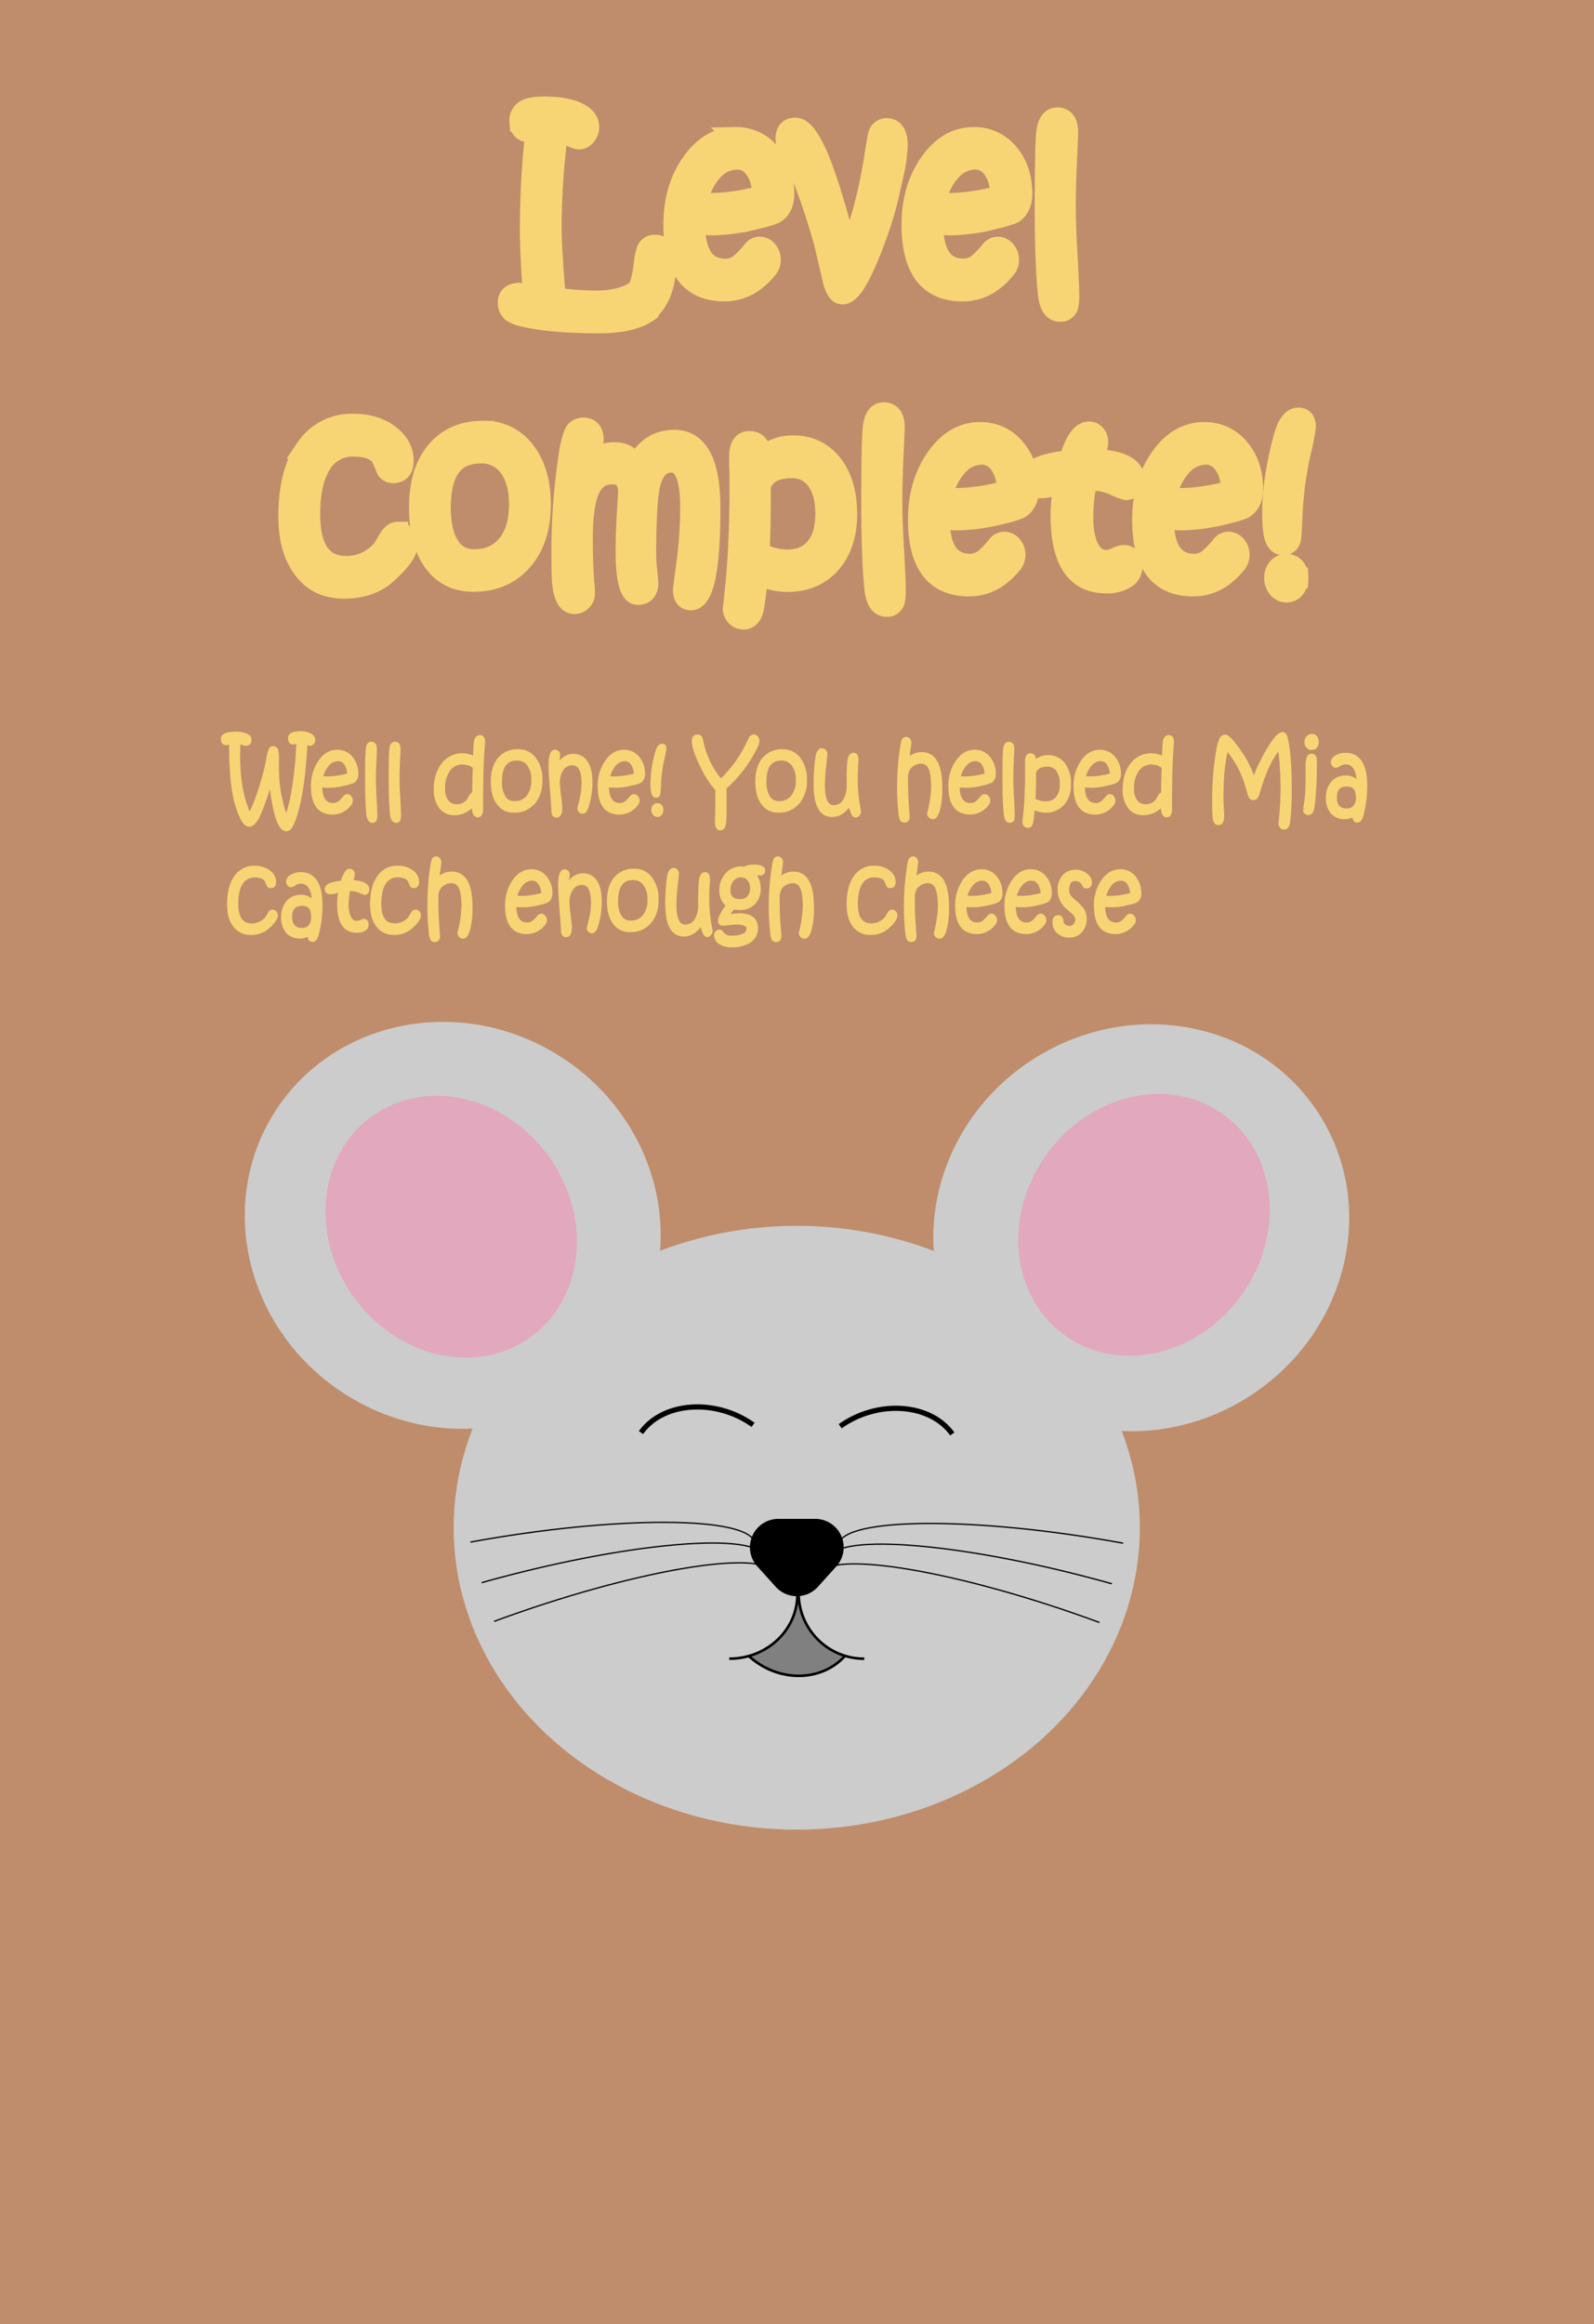 <svg id="Layer_1" data-name="Layer 1" xmlns="http://www.w3.org/2000/svg" width="616.74" height="898.83" viewBox="0 0 616.74 898.83">
  <defs>
    <style>
      .cls-1 {
        fill: #bf8d6b;
      }

      .cls-2 {
        fill: #ffc69f;
      }

      .cls-3, .cls-5 {
        fill: #f7d574;
      }

      .cls-3, .cls-4, .cls-5 {
        stroke: #f7d574;
      }

      .cls-11, .cls-3, .cls-4, .cls-5, .cls-8, .cls-9 {
        stroke-miterlimit: 10;
      }

      .cls-3 {
        stroke-width: 8px;
      }

      .cls-11, .cls-4, .cls-8, .cls-9 {
        fill: none;
      }

      .cls-6 {
        fill: #ccc;
      }

      .cls-7 {
        fill: #ff7bac;
        opacity: 0.44;
      }

      .cls-11, .cls-8, .cls-9 {
        stroke: #000;
      }

      .cls-8 {
        stroke-width: 0.5px;
      }

      .cls-9 {
        stroke-width: 2px;
      }

      .cls-10 {
        fill: gray;
      }
    </style>
  </defs>
  <g>
    <rect class="cls-1" width="616.74" height="898.83"/>
    <g>
      <g>
        <path class="cls-2" d="M257.65,101.34q0,12.81-6.92,19v.19q-6.25,4.36-18.88,4.36-18.6,0-29.33-2.55a11.92,11.92,0,0,1-4.49-1.81,4.42,4.42,0,0,1-1.4-3.53c0-2.42,1.46-3.62,4.37-3.62a27.35,27.35,0,0,1,5.38.69q-1.23-15.27-1.23-25.95a349.51,349.51,0,0,1,2.1-37.28l-2,.18h-.33q-3.83,0-3.82-4.17a4.51,4.51,0,0,1,2.38-4.37q2.19-1.15,7.24-1.16,8.15,0,12.8,2.28,4.32,2.13,4.32,5.52a4.9,4.9,0,0,1-1.17,3.25A3.43,3.43,0,0,1,224,53.79a9.4,9.4,0,0,1-3.49-1.34,14.08,14.08,0,0,0-4.65-1.68,280,280,0,0,0-2.55,37.29q0,8.11,1.6,27.16a135.93,135.93,0,0,0,15.35,1.16q10.25,0,16.25-4.09,1.73-2.46,2.63-9.61a26.91,26.91,0,0,1,1.11-5.89,3.22,3.22,0,0,1,3.25-2Q257.65,94.79,257.65,101.34Z"/>
        <path class="cls-2" d="M303.31,75q0,4.83-3,7.15-1.32,1-8.35,2.65A72.17,72.17,0,0,1,276.08,87a67.85,67.85,0,0,1-7.24-.47q0,17.51,11.8,17.51a9.27,9.27,0,0,0,5.89-2.09,45.35,45.35,0,0,0,4.73-5,3.45,3.45,0,0,1,2.59-1.44,3.83,3.83,0,0,1,3,1.46,5.34,5.34,0,0,1,1.26,3.6,5.05,5.05,0,0,1-1.2,3.25q-7.06,8.73-16.58,8.73-19.67,0-19.66-25.67,0-13.25,6.25-22.85,7.13-10.9,17.61-10.91A17,17,0,0,1,298,59.32Q303.31,65.49,303.31,75Zm-8.19.56q-.24-6.45-3-10.22a8.21,8.21,0,0,0-6.85-3.76,12.61,12.61,0,0,0-9.42,4.32q-4.2,4.36-6.25,12.35a48.68,48.68,0,0,0,6.21.37A75.89,75.89,0,0,0,295.12,75.57Z"/>
        <path class="cls-2" d="M347.21,56.39a62.34,62.34,0,0,1-1.77,11.89q-1.94,8.82-2.92,12.35a162.43,162.43,0,0,1-7.61,21.08q-5.24,12-8.93,12-2.34,0-3.62-5.2-1.69-7.2-3.37-14.39-5.81-20.85-12.39-34.36l-1.71-3.25a6.37,6.37,0,0,1-.84-2.83q0-4.19,3.71-4.18,4.15,0,9.18,12.21,4.77,11.66,11.14,36.58,6.87-15.23,10.52-39,1-6.27,1.28-7.15a3.18,3.18,0,0,1,3.21-2.46C345.83,49.71,347.21,51.94,347.21,56.39Z"/>
        <path class="cls-2" d="M395.42,75c0,3.22-1,5.6-3,7.15q-1.32,1-8.35,2.65A72.09,72.09,0,0,1,368.19,87a68,68,0,0,1-7.24-.47Q361,104,372.76,104a9.26,9.26,0,0,0,5.88-2.09,44.38,44.38,0,0,0,4.73-5A3.47,3.47,0,0,1,386,95.53a3.81,3.81,0,0,1,3,1.46,5.34,5.34,0,0,1,1.26,3.6,5.1,5.1,0,0,1-1.19,3.25q-7.08,8.73-16.58,8.73-19.67,0-19.67-25.67,0-13.25,6.25-22.85,7.13-10.9,17.61-10.91a17,17,0,0,1,13.5,6.18Q395.42,65.49,395.42,75Zm-8.18.56q-.25-6.45-3-10.22a8.2,8.2,0,0,0-6.85-3.76A12.61,12.61,0,0,0,368,65.91q-4.19,4.36-6.25,12.35a48.91,48.91,0,0,0,6.21.37A76,76,0,0,0,387.24,75.57Z"/>
        <path class="cls-2" d="M413.57,114.1a16.88,16.88,0,0,1-.37,4.32,2.93,2.93,0,0,1-3.08,2q-3.89,0-4.58-7.15-1.19-12.06-1.19-33,0-23.45.57-28.84.66-5.89,4.14-5.89,4.1,0,4.09,5.62c0,.92-.15,4.62-.45,11.07s-.45,12.4-.45,17.85q0,7.16.66,18.5T413.57,114.1Z"/>
        <path class="cls-2" d="M157.82,209.82q0,4.83-8.68,12.4-6.13,5.28-16.09,5.29t-15.55-7.34q-5.81-7.47-5.8-20.52,0-16.85,6.67-26.25a21.22,21.22,0,0,1,18.3-9.4q8.64,0,14.16,4.36,5.22,4.08,5.22,9.8c0,3.12-1.29,4.69-3.87,4.69a2.81,2.81,0,0,1-2.63-1.44,50.29,50.29,0,0,0-2.26-5.11q-2.92-3.72-10.62-3.72a13.92,13.92,0,0,0-12.4,6.83q-4.38,6.83-4.38,19.5Q119.89,219,134,219a18.07,18.07,0,0,0,14-6.55l2.55-4.18c1-1.67,2.11-2.51,3.37-2.51a3.62,3.62,0,0,1,2.68,1.28A4.05,4.05,0,0,1,157.82,209.82Z"/>
        <path class="cls-2" d="M209.12,195q0,13.65-7.07,21.75t-18.89,8.1q-9.79,0-15.34-7.54t-5.56-21q0-14.12,6.71-21.92t18.26-7.66a19.15,19.15,0,0,1,15.84,7.75Q209.13,182.28,209.12,195Zm-8.19.09q0-9.33-4-14.6a13,13,0,0,0-11-5.27q-15.51,0-15.51,21,0,9.7,3.37,14.93a10.84,10.84,0,0,0,9.67,5.22q8.14,0,12.8-5.62T200.93,195.1Z"/>
        <path class="cls-2" d="M274.74,196.45q0,35.57-7.49,35.56-2.88,0-2.88-4.08s.47-3.57,1.4-10.61a160.65,160.65,0,0,0,1.4-21.06q0-17.5-7.32-17.5-6.42,0-8.44,8.82-1.51,6.78-1.52,26.65a62.54,62.54,0,0,0,.41,6.76c.28,2.46.41,3.9.41,4.34q0,4.59-3.86,4.59-4.65,0-4.65-16.76,0-7,.47-14.74c.32-5.12.47-7.87.47-8.24q0-6.87-6.41-6.87-6,0-8.73,6.08-2.62,5.9-2.63,18.67,0,8.2.41,15.29c.28,4.72.41,6.71.41,6a4,4,0,0,1-1.13,2.92,3.85,3.85,0,0,1-2.9,1.17q-3.66,0-4.52-7.9-.3-2.26-.29-11.79a241.86,241.86,0,0,1,2.88-38,33.5,33.5,0,0,1,1.89-7.9,3.72,3.72,0,0,1,3.58-2.37q3.87,0,3.87,4.65l-1.85,10.49A11.28,11.28,0,0,1,237.84,175q5.26,0,8.27,4.92,5.22-9.7,14.72-9.7Q274.74,170.17,274.74,196.45Z"/>
        <path class="cls-2" d="M327.65,198.82q0,11.88-6.28,19t-16.8,7.08a24.48,24.48,0,0,1-11.48-2.92,133,133,0,0,1-1.52,13.37c-.69,2.72-1.95,4.09-3.77,4.09a4,4,0,0,1-2.93-1.21,4.07,4.07,0,0,1-1.2-3c0,.18.22-1.78.66-5.9q.81-7.24,1.27-15.65.66-12.06.66-26.09c0-1.86,0-4-.08-6.38s-.09-3.85-.09-4.34q0-6.18,3.83-6.18c2.66,0,4,1.43,4.11,4.27l.09,2.83a16.54,16.54,0,0,1,12.79-5.38,18.2,18.2,0,0,1,15,7.06Q327.65,186.65,327.65,198.82Zm-8.19,0q0-8.5-3.5-13.19a11.42,11.42,0,0,0-9.71-4.69q-9.71,0-12,6.92v4.6q0,10.77-.49,21.17a22.37,22.37,0,0,0,10.78,2.88q7.11,0,11-4.6T319.46,198.82Z"/>
        <path class="cls-2" d="M346.45,228.21a16.85,16.85,0,0,1-.37,4.31,2.93,2.93,0,0,1-3.08,2c-2.59,0-4.12-2.39-4.58-7.15q-1.19-12.07-1.19-33.06,0-23.45.57-28.83.66-5.9,4.14-5.9,4.1,0,4.09,5.62,0,1.4-.45,11.07t-.45,17.85q0,7.16.66,18.51T346.45,228.21Z"/>
        <path class="cls-2" d="M398,189.11c0,3.22-1,5.61-3,7.15-.88.68-3.66,1.57-8.35,2.65a72,72,0,0,1-15.92,2.18,67.7,67.7,0,0,1-7.24-.46q0,17.51,11.81,17.5a9.26,9.26,0,0,0,5.88-2.09,44.38,44.38,0,0,0,4.73-5,3.47,3.47,0,0,1,2.59-1.44,3.83,3.83,0,0,1,3,1.47,5.34,5.34,0,0,1,1.25,3.59,5.1,5.1,0,0,1-1.19,3.25q-7.08,8.73-16.58,8.73-19.67,0-19.67-25.67,0-13.23,6.26-22.84,7.11-10.92,17.6-10.91a17,17,0,0,1,13.5,6.17Q398,179.6,398,189.11Zm-8.19.56q-.26-6.45-3-10.21A8.2,8.2,0,0,0,380,175.7a12.6,12.6,0,0,0-9.43,4.31q-4.19,4.37-6.25,12.35a48.91,48.91,0,0,0,6.21.37A76,76,0,0,0,389.81,189.67Z"/>
        <path class="cls-2" d="M438.85,185.49a4.23,4.23,0,0,1-.91,2.76,2.66,2.66,0,0,1-2.14,1.14,24.36,24.36,0,0,1-4.71-1.81,19.63,19.63,0,0,0-8-1.81,18.17,18.17,0,0,0-2.59.19A70.36,70.36,0,0,0,419,199.84q0,8.11,2.42,12.49t6.75,4.36a9.31,9.31,0,0,0,3.48-.95,9.2,9.2,0,0,1,3.1-1q3.3,0,3.3,4.36a5.31,5.31,0,0,1-2.72,4.6,13.45,13.45,0,0,1-7.41,1.76q-17.43,0-17.44-26.23a69.64,69.64,0,0,1,1.19-12.16c-.76.12-2.42.48-5,1.06a18.59,18.59,0,0,1-3.71.56q-4.39,0-4.4-3.81,0-5.19,15.18-6.77Q416.89,167,421.4,167a3.07,3.07,0,0,1,2.39,1.13,4.07,4.07,0,0,1,1,2.77,10,10,0,0,1-.62,3q-.62,1.83-1.23,3.69Q438.85,178.2,438.85,185.49Z"/>
        <path class="cls-2" d="M484.72,189.11c0,3.22-1,5.61-3,7.15-.88.68-3.66,1.57-8.36,2.65a72,72,0,0,1-15.92,2.18,67.85,67.85,0,0,1-7.24-.46q0,17.51,11.81,17.5a9.22,9.22,0,0,0,5.88-2.09,43.45,43.45,0,0,0,4.73-5,3.49,3.49,0,0,1,2.6-1.44,3.81,3.81,0,0,1,3,1.47,5.29,5.29,0,0,1,1.25,3.59,5,5,0,0,1-1.19,3.25q-7.08,8.73-16.58,8.73-19.67,0-19.66-25.67,0-13.23,6.25-22.84,7.11-10.92,17.61-10.91a17,17,0,0,1,13.49,6.17Q484.72,179.6,484.72,189.11Zm-8.19.56q-.24-6.45-3-10.21a8.2,8.2,0,0,0-6.85-3.76,12.57,12.57,0,0,0-9.42,4.31q-4.2,4.37-6.25,12.35a48.68,48.68,0,0,0,6.21.37A75.89,75.89,0,0,0,476.53,189.67Z"/>
        <path class="cls-2" d="M505.12,165.06a76,76,0,0,1-1.85,9.43,139.34,139.34,0,0,0-3.37,26.32c-.19,4.24-.36,6.7-.49,7.38a2.79,2.79,0,0,1-2.88,2.51c-1.57,0-2.66-1-3.3-3.06s-.86-5.19-.86-9.8q0-12.26,4.24-28.23,2.1-8,5.8-8Q505.13,161.63,505.12,165.06Zm-2.88,58.36a6,6,0,0,1-1.27,4,4,4,0,0,1-3.21,1.56,4.14,4.14,0,0,1-3.27-1.58,5.91,5.91,0,0,1-1.34-4,5.38,5.38,0,0,1,1.32-3.71,4.22,4.22,0,0,1,3.29-1.49,4.09,4.09,0,0,1,3.23,1.44A5.51,5.51,0,0,1,502.24,223.42Z"/>
      </g>
      <g>
        <path class="cls-3" d="M257.65,101.34q0,12.81-6.92,19v.19q-6.25,4.36-18.88,4.36-18.6,0-29.33-2.55a11.92,11.92,0,0,1-4.49-1.81,4.42,4.42,0,0,1-1.4-3.53c0-2.42,1.46-3.62,4.37-3.62a27.35,27.35,0,0,1,5.38.69q-1.23-15.27-1.23-25.95a349.51,349.51,0,0,1,2.1-37.28l-2,.18h-.33q-3.83,0-3.82-4.17a4.51,4.51,0,0,1,2.38-4.37q2.19-1.15,7.24-1.16,8.15,0,12.8,2.28,4.32,2.13,4.32,5.52a4.9,4.9,0,0,1-1.17,3.25A3.43,3.43,0,0,1,224,53.79a9.4,9.4,0,0,1-3.49-1.34,14.08,14.08,0,0,0-4.65-1.68,280,280,0,0,0-2.55,37.29q0,8.11,1.6,27.16a135.93,135.93,0,0,0,15.35,1.16q10.25,0,16.25-4.09,1.73-2.46,2.63-9.61a26.91,26.91,0,0,1,1.11-5.89,3.22,3.22,0,0,1,3.25-2Q257.65,94.79,257.65,101.34Z"/>
        <path class="cls-3" d="M303.31,75q0,4.83-3,7.15-1.32,1-8.35,2.65A72.17,72.17,0,0,1,276.08,87a67.85,67.85,0,0,1-7.24-.47q0,17.51,11.8,17.51a9.27,9.27,0,0,0,5.89-2.09,45.35,45.35,0,0,0,4.73-5,3.45,3.45,0,0,1,2.59-1.44,3.83,3.83,0,0,1,3,1.46,5.34,5.34,0,0,1,1.26,3.6,5.05,5.05,0,0,1-1.2,3.25q-7.06,8.73-16.58,8.73-19.67,0-19.66-25.67,0-13.25,6.25-22.85,7.13-10.9,17.61-10.91A17,17,0,0,1,298,59.32Q303.31,65.49,303.31,75Zm-8.19.56q-.24-6.45-3-10.22a8.21,8.21,0,0,0-6.85-3.76,12.61,12.61,0,0,0-9.42,4.32q-4.2,4.36-6.25,12.35a48.68,48.68,0,0,0,6.21.37A75.89,75.89,0,0,0,295.12,75.57Z"/>
        <path class="cls-3" d="M347.21,56.39a62.34,62.34,0,0,1-1.77,11.89q-1.94,8.82-2.92,12.35a162.43,162.43,0,0,1-7.61,21.08q-5.24,12-8.93,12-2.34,0-3.62-5.2-1.69-7.2-3.37-14.39-5.81-20.85-12.39-34.36l-1.71-3.25a6.37,6.37,0,0,1-.84-2.83q0-4.19,3.71-4.18,4.15,0,9.18,12.21,4.77,11.66,11.14,36.58,6.87-15.23,10.52-39,1-6.27,1.28-7.15a3.18,3.18,0,0,1,3.21-2.46C345.83,49.71,347.21,51.94,347.21,56.39Z"/>
        <path class="cls-3" d="M395.42,75c0,3.22-1,5.6-3,7.15q-1.32,1-8.35,2.65A72.09,72.09,0,0,1,368.19,87a68,68,0,0,1-7.24-.47Q361,104,372.76,104a9.26,9.26,0,0,0,5.88-2.09,44.38,44.38,0,0,0,4.73-5A3.47,3.47,0,0,1,386,95.53a3.81,3.81,0,0,1,3,1.46,5.34,5.34,0,0,1,1.26,3.6,5.1,5.1,0,0,1-1.19,3.25q-7.08,8.73-16.58,8.73-19.67,0-19.67-25.67,0-13.25,6.25-22.85,7.13-10.9,17.61-10.91a17,17,0,0,1,13.5,6.18Q395.42,65.49,395.42,75Zm-8.18.56q-.25-6.45-3-10.22a8.2,8.2,0,0,0-6.85-3.76A12.61,12.61,0,0,0,368,65.91q-4.19,4.36-6.25,12.35a48.91,48.91,0,0,0,6.21.37A76,76,0,0,0,387.24,75.57Z"/>
        <path class="cls-3" d="M413.57,114.1a16.88,16.88,0,0,1-.37,4.32,2.93,2.93,0,0,1-3.08,2q-3.89,0-4.58-7.15-1.19-12.06-1.19-33,0-23.45.57-28.84.66-5.89,4.14-5.89,4.1,0,4.09,5.62c0,.92-.15,4.62-.45,11.07s-.45,12.4-.45,17.85q0,7.16.66,18.5T413.57,114.1Z"/>
        <path class="cls-3" d="M157.82,209.82q0,4.83-8.68,12.4-6.13,5.28-16.09,5.29t-15.55-7.34q-5.81-7.47-5.8-20.52,0-16.85,6.67-26.25a21.22,21.22,0,0,1,18.3-9.4q8.64,0,14.16,4.36,5.22,4.08,5.22,9.8c0,3.12-1.29,4.69-3.87,4.69a2.81,2.81,0,0,1-2.63-1.44,50.29,50.29,0,0,0-2.26-5.11q-2.92-3.72-10.62-3.72a13.92,13.92,0,0,0-12.4,6.83q-4.38,6.83-4.38,19.5Q119.89,219,134,219a18.07,18.07,0,0,0,14-6.55l2.55-4.18c1-1.67,2.11-2.51,3.37-2.51a3.62,3.62,0,0,1,2.68,1.28A4.05,4.05,0,0,1,157.82,209.82Z"/>
        <path class="cls-3" d="M209.12,195q0,13.65-7.07,21.75t-18.89,8.1q-9.79,0-15.34-7.54t-5.56-21q0-14.12,6.71-21.92t18.26-7.66a19.15,19.15,0,0,1,15.84,7.75Q209.13,182.28,209.12,195Zm-8.19.09q0-9.33-4-14.6a13,13,0,0,0-11-5.27q-15.51,0-15.51,21,0,9.7,3.37,14.93a10.84,10.84,0,0,0,9.67,5.22q8.14,0,12.8-5.62T200.93,195.1Z"/>
        <path class="cls-3" d="M274.74,196.45q0,35.57-7.49,35.56-2.88,0-2.88-4.08s.47-3.57,1.4-10.61a160.65,160.65,0,0,0,1.4-21.06q0-17.5-7.32-17.5-6.42,0-8.44,8.82-1.51,6.78-1.52,26.65a62.54,62.54,0,0,0,.41,6.76c.28,2.46.41,3.9.41,4.34q0,4.59-3.86,4.59-4.65,0-4.65-16.76,0-7,.47-14.74c.32-5.12.47-7.87.47-8.24q0-6.87-6.41-6.87-6,0-8.73,6.08-2.62,5.9-2.63,18.67,0,8.2.41,15.29c.28,4.72.41,6.71.41,6a4,4,0,0,1-1.13,2.92,3.85,3.85,0,0,1-2.9,1.17q-3.66,0-4.52-7.9-.3-2.26-.29-11.79a241.86,241.86,0,0,1,2.88-38,33.5,33.5,0,0,1,1.89-7.9,3.72,3.72,0,0,1,3.58-2.37q3.87,0,3.87,4.65l-1.85,10.49A11.28,11.28,0,0,1,237.84,175q5.26,0,8.27,4.92,5.22-9.7,14.72-9.7Q274.74,170.17,274.74,196.45Z"/>
        <path class="cls-3" d="M327.65,198.82q0,11.88-6.28,19t-16.8,7.08a24.48,24.48,0,0,1-11.48-2.92,133,133,0,0,1-1.52,13.37c-.69,2.72-1.95,4.09-3.77,4.09a4,4,0,0,1-2.93-1.21,4.07,4.07,0,0,1-1.2-3c0,.18.22-1.78.66-5.9q.81-7.24,1.27-15.65.66-12.06.66-26.09c0-1.86,0-4-.08-6.38s-.09-3.85-.09-4.34q0-6.18,3.83-6.18c2.66,0,4,1.43,4.11,4.27l.09,2.83a16.54,16.54,0,0,1,12.79-5.38,18.2,18.2,0,0,1,15,7.06Q327.65,186.65,327.65,198.82Zm-8.19,0q0-8.5-3.5-13.19a11.42,11.42,0,0,0-9.71-4.69q-9.71,0-12,6.92v4.6q0,10.77-.49,21.17a22.37,22.37,0,0,0,10.78,2.88q7.11,0,11-4.6T319.46,198.82Z"/>
        <path class="cls-3" d="M346.45,228.21a16.85,16.85,0,0,1-.37,4.31,2.93,2.93,0,0,1-3.08,2c-2.59,0-4.12-2.39-4.58-7.15q-1.19-12.07-1.19-33.06,0-23.45.57-28.83.66-5.9,4.14-5.9,4.1,0,4.09,5.62,0,1.4-.45,11.07t-.45,17.85q0,7.16.66,18.51T346.45,228.21Z"/>
        <path class="cls-3" d="M398,189.11c0,3.22-1,5.61-3,7.15-.88.68-3.66,1.57-8.35,2.65a72,72,0,0,1-15.92,2.18,67.7,67.7,0,0,1-7.24-.46q0,17.51,11.81,17.5a9.26,9.26,0,0,0,5.88-2.09,44.38,44.38,0,0,0,4.73-5,3.47,3.47,0,0,1,2.59-1.44,3.83,3.83,0,0,1,3,1.47,5.34,5.34,0,0,1,1.25,3.59,5.1,5.1,0,0,1-1.19,3.25q-7.08,8.73-16.58,8.73-19.67,0-19.67-25.67,0-13.23,6.26-22.84,7.11-10.92,17.6-10.91a17,17,0,0,1,13.5,6.17Q398,179.6,398,189.11Zm-8.19.56q-.26-6.45-3-10.21A8.2,8.2,0,0,0,380,175.7a12.6,12.6,0,0,0-9.43,4.31q-4.19,4.37-6.25,12.35a48.91,48.91,0,0,0,6.21.37A76,76,0,0,0,389.81,189.67Z"/>
        <path class="cls-3" d="M438.85,185.49a4.23,4.23,0,0,1-.91,2.76,2.66,2.66,0,0,1-2.14,1.14,24.36,24.36,0,0,1-4.71-1.81,19.63,19.63,0,0,0-8-1.81,18.17,18.17,0,0,0-2.59.19A70.36,70.36,0,0,0,419,199.84q0,8.11,2.42,12.49t6.75,4.36a9.31,9.31,0,0,0,3.48-.95,9.2,9.2,0,0,1,3.1-1q3.3,0,3.3,4.36a5.31,5.31,0,0,1-2.72,4.6,13.45,13.45,0,0,1-7.41,1.76q-17.43,0-17.44-26.23a69.64,69.64,0,0,1,1.19-12.16c-.76.12-2.42.48-5,1.06a18.59,18.59,0,0,1-3.71.56q-4.39,0-4.4-3.81,0-5.19,15.18-6.77Q416.89,167,421.4,167a3.07,3.07,0,0,1,2.39,1.13,4.07,4.07,0,0,1,1,2.77,10,10,0,0,1-.62,3q-.62,1.83-1.23,3.69Q438.85,178.2,438.85,185.49Z"/>
        <path class="cls-3" d="M484.72,189.11c0,3.22-1,5.61-3,7.15-.88.68-3.66,1.57-8.36,2.65a72,72,0,0,1-15.92,2.18,67.85,67.85,0,0,1-7.24-.46q0,17.51,11.81,17.5a9.22,9.22,0,0,0,5.88-2.09,43.45,43.45,0,0,0,4.73-5,3.49,3.49,0,0,1,2.6-1.44,3.81,3.81,0,0,1,3,1.47,5.29,5.29,0,0,1,1.25,3.59,5,5,0,0,1-1.19,3.25q-7.08,8.73-16.58,8.73-19.67,0-19.66-25.67,0-13.23,6.25-22.84,7.11-10.92,17.61-10.91a17,17,0,0,1,13.49,6.17Q484.72,179.6,484.72,189.11Zm-8.19.56q-.24-6.45-3-10.21a8.2,8.2,0,0,0-6.85-3.76,12.57,12.57,0,0,0-9.42,4.31q-4.2,4.37-6.25,12.35a48.68,48.68,0,0,0,6.21.37A75.89,75.89,0,0,0,476.53,189.67Z"/>
        <path class="cls-3" d="M505.12,165.06a76,76,0,0,1-1.85,9.43,139.34,139.34,0,0,0-3.37,26.32c-.19,4.24-.36,6.7-.49,7.38a2.79,2.79,0,0,1-2.88,2.51c-1.57,0-2.66-1-3.3-3.06s-.86-5.19-.86-9.8q0-12.26,4.24-28.23,2.1-8,5.8-8Q505.13,161.63,505.12,165.06Zm-2.88,58.36a6,6,0,0,1-1.27,4,4,4,0,0,1-3.21,1.56,4.14,4.14,0,0,1-3.27-1.58,5.91,5.91,0,0,1-1.34-4,5.38,5.38,0,0,1,1.32-3.71,4.22,4.22,0,0,1,3.29-1.49,4.09,4.09,0,0,1,3.23,1.44A5.51,5.51,0,0,1,502.24,223.42Z"/>
      </g>
      <g>
        <path class="cls-4" d="M257.65,101.34q0,12.81-6.92,19v.19q-6.25,4.36-18.88,4.36-18.6,0-29.33-2.55a11.92,11.92,0,0,1-4.49-1.81,4.42,4.42,0,0,1-1.4-3.53c0-2.42,1.46-3.62,4.37-3.62a27.35,27.35,0,0,1,5.38.69q-1.23-15.27-1.23-25.95a349.51,349.51,0,0,1,2.1-37.28l-2,.18h-.33q-3.83,0-3.82-4.17a4.51,4.51,0,0,1,2.38-4.37q2.19-1.15,7.24-1.16,8.15,0,12.8,2.28,4.32,2.13,4.32,5.52a4.9,4.9,0,0,1-1.17,3.25A3.43,3.43,0,0,1,224,53.79a9.4,9.4,0,0,1-3.49-1.34,14.08,14.08,0,0,0-4.65-1.68,280,280,0,0,0-2.55,37.29q0,8.11,1.6,27.16a135.93,135.93,0,0,0,15.35,1.16q10.25,0,16.25-4.09,1.73-2.46,2.63-9.61a26.91,26.91,0,0,1,1.11-5.89,3.22,3.22,0,0,1,3.25-2Q257.65,94.79,257.65,101.34Z"/>
        <path class="cls-4" d="M303.31,75q0,4.83-3,7.15-1.32,1-8.35,2.65A72.17,72.17,0,0,1,276.08,87a67.85,67.85,0,0,1-7.24-.47q0,17.51,11.8,17.51a9.27,9.27,0,0,0,5.89-2.09,45.35,45.35,0,0,0,4.73-5,3.45,3.45,0,0,1,2.59-1.44,3.83,3.83,0,0,1,3,1.46,5.34,5.34,0,0,1,1.26,3.6,5.05,5.05,0,0,1-1.2,3.25q-7.06,8.73-16.58,8.73-19.67,0-19.66-25.67,0-13.25,6.25-22.85,7.13-10.9,17.61-10.91A17,17,0,0,1,298,59.32Q303.31,65.49,303.31,75Zm-8.19.56q-.24-6.45-3-10.22a8.21,8.21,0,0,0-6.85-3.76,12.61,12.61,0,0,0-9.42,4.32q-4.2,4.36-6.25,12.35a48.68,48.68,0,0,0,6.21.37A75.89,75.89,0,0,0,295.12,75.57Z"/>
        <path class="cls-4" d="M347.21,56.39a62.34,62.34,0,0,1-1.77,11.89q-1.94,8.82-2.92,12.35a162.43,162.43,0,0,1-7.61,21.08q-5.24,12-8.93,12-2.34,0-3.62-5.2-1.69-7.2-3.37-14.39-5.81-20.85-12.39-34.36l-1.71-3.25a6.37,6.37,0,0,1-.84-2.83q0-4.19,3.71-4.18,4.15,0,9.18,12.21,4.77,11.66,11.14,36.58,6.87-15.23,10.52-39,1-6.27,1.28-7.15a3.18,3.18,0,0,1,3.21-2.46C345.83,49.71,347.21,51.94,347.21,56.39Z"/>
        <path class="cls-4" d="M395.42,75c0,3.22-1,5.6-3,7.15q-1.32,1-8.35,2.65A72.09,72.09,0,0,1,368.19,87a68,68,0,0,1-7.24-.47Q361,104,372.76,104a9.26,9.26,0,0,0,5.88-2.09,44.38,44.38,0,0,0,4.73-5A3.47,3.47,0,0,1,386,95.53a3.81,3.81,0,0,1,3,1.46,5.34,5.34,0,0,1,1.26,3.6,5.1,5.1,0,0,1-1.19,3.25q-7.08,8.73-16.58,8.73-19.67,0-19.67-25.67,0-13.25,6.25-22.85,7.13-10.9,17.61-10.91a17,17,0,0,1,13.5,6.18Q395.42,65.49,395.42,75Zm-8.18.56q-.25-6.45-3-10.22a8.2,8.2,0,0,0-6.85-3.76A12.61,12.61,0,0,0,368,65.91q-4.19,4.36-6.25,12.35a48.91,48.91,0,0,0,6.21.37A76,76,0,0,0,387.24,75.57Z"/>
        <path class="cls-4" d="M413.57,114.1a16.88,16.88,0,0,1-.37,4.32,2.93,2.93,0,0,1-3.08,2q-3.89,0-4.58-7.15-1.19-12.06-1.19-33,0-23.45.57-28.84.66-5.89,4.14-5.89,4.1,0,4.09,5.62c0,.92-.15,4.62-.45,11.07s-.45,12.4-.45,17.85q0,7.16.66,18.5T413.57,114.1Z"/>
        <path class="cls-4" d="M157.82,209.82q0,4.83-8.68,12.4-6.13,5.28-16.09,5.29t-15.55-7.34q-5.81-7.47-5.8-20.52,0-16.85,6.67-26.25a21.22,21.22,0,0,1,18.3-9.4q8.64,0,14.16,4.36,5.22,4.08,5.22,9.8c0,3.12-1.29,4.69-3.87,4.69a2.81,2.81,0,0,1-2.63-1.44,50.29,50.29,0,0,0-2.26-5.11q-2.92-3.72-10.62-3.72a13.92,13.92,0,0,0-12.4,6.83q-4.38,6.83-4.38,19.5Q119.89,219,134,219a18.07,18.07,0,0,0,14-6.55l2.55-4.18c1-1.67,2.11-2.51,3.37-2.51a3.62,3.62,0,0,1,2.68,1.28A4.05,4.05,0,0,1,157.82,209.82Z"/>
        <path class="cls-4" d="M209.12,195q0,13.65-7.07,21.75t-18.89,8.1q-9.79,0-15.34-7.54t-5.56-21q0-14.12,6.71-21.92t18.26-7.66a19.15,19.15,0,0,1,15.84,7.75Q209.13,182.28,209.12,195Zm-8.19.09q0-9.33-4-14.6a13,13,0,0,0-11-5.27q-15.51,0-15.51,21,0,9.7,3.37,14.93a10.84,10.84,0,0,0,9.67,5.22q8.14,0,12.8-5.62T200.93,195.1Z"/>
        <path class="cls-4" d="M274.74,196.45q0,35.57-7.49,35.56-2.88,0-2.88-4.08s.47-3.57,1.4-10.61a160.65,160.65,0,0,0,1.4-21.06q0-17.5-7.32-17.5-6.42,0-8.44,8.82-1.51,6.78-1.52,26.65a62.54,62.54,0,0,0,.41,6.76c.28,2.46.41,3.9.41,4.34q0,4.59-3.86,4.59-4.65,0-4.65-16.76,0-7,.47-14.74c.32-5.12.47-7.87.47-8.24q0-6.87-6.41-6.87-6,0-8.73,6.08-2.62,5.9-2.63,18.67,0,8.2.41,15.29c.28,4.72.41,6.71.41,6a4,4,0,0,1-1.13,2.92,3.85,3.85,0,0,1-2.9,1.17q-3.66,0-4.52-7.9-.3-2.26-.29-11.79a241.86,241.86,0,0,1,2.88-38,33.5,33.5,0,0,1,1.89-7.9,3.72,3.72,0,0,1,3.58-2.37q3.87,0,3.87,4.65l-1.85,10.49A11.28,11.28,0,0,1,237.84,175q5.26,0,8.27,4.92,5.22-9.7,14.72-9.7Q274.74,170.17,274.74,196.45Z"/>
        <path class="cls-4" d="M327.65,198.82q0,11.88-6.28,19t-16.8,7.08a24.48,24.48,0,0,1-11.48-2.92,133,133,0,0,1-1.52,13.37c-.69,2.72-1.95,4.09-3.77,4.09a4,4,0,0,1-2.93-1.21,4.07,4.07,0,0,1-1.2-3c0,.18.22-1.78.66-5.9q.81-7.24,1.27-15.65.66-12.06.66-26.09c0-1.86,0-4-.08-6.38s-.09-3.85-.09-4.34q0-6.18,3.83-6.18c2.66,0,4,1.43,4.11,4.27l.09,2.83a16.54,16.54,0,0,1,12.79-5.38,18.2,18.2,0,0,1,15,7.06Q327.65,186.65,327.65,198.82Zm-8.19,0q0-8.5-3.5-13.19a11.42,11.42,0,0,0-9.71-4.69q-9.71,0-12,6.92v4.6q0,10.77-.49,21.17a22.37,22.37,0,0,0,10.78,2.88q7.11,0,11-4.6T319.46,198.82Z"/>
        <path class="cls-4" d="M346.45,228.21a16.85,16.85,0,0,1-.37,4.31,2.93,2.93,0,0,1-3.08,2c-2.59,0-4.12-2.39-4.58-7.15q-1.19-12.07-1.19-33.06,0-23.45.57-28.83.66-5.9,4.14-5.9,4.1,0,4.09,5.62,0,1.4-.45,11.07t-.45,17.85q0,7.16.66,18.51T346.45,228.21Z"/>
        <path class="cls-4" d="M398,189.11c0,3.22-1,5.61-3,7.15-.88.68-3.66,1.57-8.35,2.65a72,72,0,0,1-15.92,2.18,67.7,67.7,0,0,1-7.24-.46q0,17.51,11.81,17.5a9.26,9.26,0,0,0,5.88-2.09,44.38,44.38,0,0,0,4.73-5,3.47,3.47,0,0,1,2.59-1.44,3.83,3.83,0,0,1,3,1.47,5.34,5.34,0,0,1,1.25,3.59,5.1,5.1,0,0,1-1.19,3.25q-7.08,8.73-16.58,8.73-19.67,0-19.67-25.67,0-13.23,6.26-22.84,7.11-10.92,17.6-10.91a17,17,0,0,1,13.5,6.17Q398,179.6,398,189.11Zm-8.19.56q-.26-6.45-3-10.21A8.2,8.2,0,0,0,380,175.7a12.6,12.6,0,0,0-9.43,4.31q-4.19,4.37-6.25,12.35a48.91,48.91,0,0,0,6.21.37A76,76,0,0,0,389.81,189.67Z"/>
        <path class="cls-4" d="M438.85,185.49a4.23,4.23,0,0,1-.91,2.76,2.66,2.66,0,0,1-2.14,1.14,24.36,24.36,0,0,1-4.71-1.81,19.63,19.63,0,0,0-8-1.81,18.17,18.17,0,0,0-2.59.19A70.36,70.36,0,0,0,419,199.84q0,8.11,2.42,12.49t6.75,4.36a9.31,9.31,0,0,0,3.48-.95,9.2,9.2,0,0,1,3.1-1q3.3,0,3.3,4.36a5.31,5.31,0,0,1-2.72,4.6,13.45,13.45,0,0,1-7.41,1.76q-17.43,0-17.44-26.23a69.64,69.64,0,0,1,1.19-12.16c-.76.12-2.42.48-5,1.06a18.59,18.59,0,0,1-3.71.56q-4.39,0-4.4-3.81,0-5.19,15.18-6.77Q416.89,167,421.4,167a3.07,3.07,0,0,1,2.39,1.13,4.07,4.07,0,0,1,1,2.77,10,10,0,0,1-.62,3q-.62,1.83-1.23,3.69Q438.85,178.2,438.85,185.49Z"/>
        <path class="cls-4" d="M484.72,189.11c0,3.22-1,5.61-3,7.15-.88.68-3.66,1.57-8.36,2.65a72,72,0,0,1-15.92,2.18,67.85,67.85,0,0,1-7.24-.46q0,17.51,11.81,17.5a9.22,9.22,0,0,0,5.88-2.09,43.45,43.45,0,0,0,4.73-5,3.49,3.49,0,0,1,2.6-1.44,3.81,3.81,0,0,1,3,1.47,5.29,5.29,0,0,1,1.25,3.59,5,5,0,0,1-1.19,3.25q-7.08,8.73-16.58,8.73-19.67,0-19.66-25.67,0-13.23,6.25-22.84,7.11-10.92,17.61-10.91a17,17,0,0,1,13.49,6.17Q484.72,179.6,484.72,189.11Zm-8.19.56q-.24-6.45-3-10.21a8.2,8.2,0,0,0-6.85-3.76,12.57,12.57,0,0,0-9.42,4.31q-4.2,4.37-6.25,12.35a48.68,48.68,0,0,0,6.21.37A75.89,75.89,0,0,0,476.53,189.67Z"/>
        <path class="cls-4" d="M505.12,165.06a76,76,0,0,1-1.85,9.43,139.34,139.34,0,0,0-3.37,26.32c-.19,4.24-.36,6.7-.49,7.38a2.79,2.79,0,0,1-2.88,2.51c-1.57,0-2.66-1-3.3-3.06s-.86-5.19-.86-9.8q0-12.26,4.24-28.23,2.1-8,5.8-8Q505.13,161.63,505.12,165.06Zm-2.88,58.36a6,6,0,0,1-1.27,4,4,4,0,0,1-3.21,1.56,4.14,4.14,0,0,1-3.27-1.58,5.91,5.91,0,0,1-1.34-4,5.38,5.38,0,0,1,1.32-3.71,4.22,4.22,0,0,1,3.29-1.49,4.09,4.09,0,0,1,3.23,1.44A5.51,5.51,0,0,1,502.24,223.42Z"/>
      </g>
    </g>
    <g>
      <path class="cls-5" d="M121.51,286.12a1.9,1.9,0,0,1-.47,1.24,1.32,1.32,0,0,1-1,.57,1.84,1.84,0,0,1-.63-.12,5,5,0,0,1-.54-.2l-.4-.19q-1.08,21.27-5.14,31c-.72,1.7-1.56,2.54-2.54,2.54q-4.12,0-6.15-18.37a98.14,98.14,0,0,1-4.36,12.51q-1.94,4.1-3.82,4.09c-.86,0-1.67-.58-2.43-1.76a26.69,26.69,0,0,1-2.35-5.55q-2.52-7.71-2.51-23.15v-1.35a6.35,6.35,0,0,0-.89.17,3.62,3.62,0,0,1-.66.11c-1.11,0-1.67-.64-1.67-1.94q0-2.26,5.33-2.27a9.44,9.44,0,0,1,4,.7c1,.47,1.5,1.06,1.5,1.76,0,1.34-.53,2-1.6,2a4.23,4.23,0,0,1-1.21-.26,7.34,7.34,0,0,0-1.45-.36L92.4,292q0,14,4.13,22.83,2.56-4,5.84-16.06c.38-1.42.77-3.19,1.16-5.28a22.75,22.75,0,0,1,.77-3.31c.3-.76.74-1.15,1.31-1.15a1.56,1.56,0,0,1,1.59,1.3,18.79,18.79,0,0,1,.25,3.84c0,.31,0,.68,0,1.12s0,.69,0,.79a54.88,54.88,0,0,0,3.32,20q3.49-10.08,4.43-29a7.61,7.61,0,0,0-.85.17,3.12,3.12,0,0,1-.78.13c-1.09,0-1.63-.64-1.63-1.91,0-1.47,1.48-2.2,4.46-2.2a7.23,7.23,0,0,1,3.77.9A2.39,2.39,0,0,1,121.51,286.12Z"/>
      <path class="cls-5" d="M138.14,299.28a3.46,3.46,0,0,1-1.2,2.9,12.11,12.11,0,0,1-3.38,1.07,23.46,23.46,0,0,1-9.38.7c0,4.72,1.59,7.09,4.78,7.09a3.77,3.77,0,0,0,2.38-.85,19,19,0,0,0,1.92-2,1.39,1.39,0,0,1,1.05-.58,1.52,1.52,0,0,1,1.2.59,2.15,2.15,0,0,1,.51,1.46,2.06,2.06,0,0,1-.48,1.31,8.46,8.46,0,0,1-6.72,3.54q-8,0-8-10.4a16.54,16.54,0,0,1,2.53-9.25q2.88-4.43,7.13-4.42a6.89,6.89,0,0,1,5.47,2.5A9.41,9.41,0,0,1,138.14,299.28Zm-3.32.23a7.36,7.36,0,0,0-1.21-4.14,3.31,3.31,0,0,0-2.77-1.52A5.1,5.1,0,0,0,127,295.6a11.11,11.11,0,0,0-2.53,5,20.09,20.09,0,0,0,2.52.15A30.56,30.56,0,0,0,134.82,299.51Z"/>
      <path class="cls-5" d="M145.49,315.12a6.63,6.63,0,0,1-.15,1.74,1.18,1.18,0,0,1-1.25.83c-1.05,0-1.67-1-1.86-2.89q-.48-4.89-.48-13.39,0-9.5.24-11.68c.17-1.59.73-2.39,1.67-2.39,1.11,0,1.66.76,1.66,2.28,0,.37-.06,1.87-.18,4.48s-.19,5-.19,7.23q0,2.9.27,7.5T145.49,315.12Z"/>
      <path class="cls-5" d="M154.63,315.12a6.63,6.63,0,0,1-.15,1.74,1.17,1.17,0,0,1-1.24.83c-1.05,0-1.67-1-1.86-2.89q-.48-4.89-.48-13.39,0-9.5.23-11.68c.18-1.59.74-2.39,1.68-2.39,1.1,0,1.66.76,1.66,2.28,0,.37-.06,1.87-.19,4.48s-.18,5-.18,7.23q0,2.9.27,7.5T154.63,315.12Z"/>
      <path class="cls-5" d="M187.17,286.89c0-.07-.06.87-.2,2.82-.14,2.27-.26,4.69-.36,7.24q-.2,5.54-.19,11.77c0,.86,0,1.73,0,2.63s0,1.37,0,1.42c0,1.86-.53,2.8-1.58,2.8s-1.72-1.05-1.72-3.16c0-.49,0-.87,0-1.15a9.57,9.57,0,0,1-7.29,3.5,6.63,6.63,0,0,1-5.48-2.53,10.83,10.83,0,0,1-2-7,15.23,15.23,0,0,1,2.93-9.72,9.36,9.36,0,0,1,7.7-3.7,10.52,10.52,0,0,1,4.58,1.14,61.62,61.62,0,0,1,.31-6.24c.25-1.28.86-1.92,1.85-1.92S187.17,285.53,187.17,286.89Zm-3.73,9.78a7.5,7.5,0,0,0-4.37-1.54,6.32,6.32,0,0,0-5.36,2.64,11.76,11.76,0,0,0-2,7.17,7.79,7.79,0,0,0,1.33,4.83,4.37,4.37,0,0,0,3.65,1.72,5.11,5.11,0,0,0,4.46-2.2c.29-.49.57-1,.85-1.49a1.85,1.85,0,0,1,1.19-.94C183.22,303.34,183.3,299.94,183.44,296.67Z"/>
      <path class="cls-5" d="M209.38,301.67c0,3.69-.95,6.62-2.86,8.81a9.64,9.64,0,0,1-7.65,3.28,7.29,7.29,0,0,1-6.21-3.05q-2.25-3.06-2.25-8.49,0-5.72,2.71-8.88a9.23,9.23,0,0,1,7.4-3.1,7.75,7.75,0,0,1,6.41,3.14A13.06,13.06,0,0,1,209.38,301.67Zm-3.31,0a9.5,9.5,0,0,0-1.63-5.91,5.26,5.26,0,0,0-4.44-2.14q-6.27,0-6.28,8.52a11.2,11.2,0,0,0,1.37,6.05,4.37,4.37,0,0,0,3.91,2.11,6.38,6.38,0,0,0,5.19-2.28A9.7,9.7,0,0,0,206.07,301.71Z"/>
      <path class="cls-5" d="M228.73,302.56a31.26,31.26,0,0,1-1.3,8.89c-.53,1.83-1.19,2.74-2,2.74a1.46,1.46,0,0,1-1.08-.44,1.43,1.43,0,0,1-.45-1.06c0-.11.27-1.26.8-3.43a27.3,27.3,0,0,0,.8-6.48c0-4.88-1.35-7.31-4.06-7.31a4.56,4.56,0,0,0-3.79,1.93,8.5,8.5,0,0,0-1.51,5.27,39.69,39.69,0,0,0,.45,5.08,37.76,37.76,0,0,1,.46,4.66c0,2.15-.54,3.23-1.63,3.23a1.38,1.38,0,0,1-1.15-.41,3.13,3.13,0,0,1-.42-1.32c0-.77-.15-3-.41-6.73-.46-5.19-.69-8.87-.69-11.06q0-5.69,1.95-5.69a1.49,1.49,0,0,1,1.09.44,1.43,1.43,0,0,1,.45,1,11.49,11.49,0,0,1-.2,1.56,11,11,0,0,0-.2,1.94v.43q2.46-3.78,6-3.78a5.74,5.74,0,0,1,5.06,2.72Q228.74,297.48,228.73,302.56Z"/>
      <path class="cls-5" d="M249.07,299.28a3.46,3.46,0,0,1-1.2,2.9,12,12,0,0,1-3.38,1.07,23.46,23.46,0,0,1-9.38.7c0,4.72,1.59,7.09,4.78,7.09a3.75,3.75,0,0,0,2.38-.85,18,18,0,0,0,1.92-2,1.39,1.39,0,0,1,1.05-.58,1.53,1.53,0,0,1,1.21.59,2.15,2.15,0,0,1,.51,1.46,2,2,0,0,1-.49,1.31,8.45,8.45,0,0,1-6.71,3.54q-8,0-8-10.4a16.54,16.54,0,0,1,2.54-9.25q2.88-4.43,7.13-4.42a6.87,6.87,0,0,1,5.46,2.5A9.36,9.36,0,0,1,249.07,299.28Zm-3.31.23a7.44,7.44,0,0,0-1.21-4.14,3.34,3.34,0,0,0-2.78-1.52A5.08,5.08,0,0,0,238,295.6a11,11,0,0,0-2.53,5,19.93,19.93,0,0,0,2.51.15A30.63,30.63,0,0,0,245.76,299.51Z"/>
      <path class="cls-5" d="M257.34,289.54a31,31,0,0,1-.75,3.82A55.68,55.68,0,0,0,255.22,304c-.08,1.72-.14,2.72-.2,3a1.13,1.13,0,0,1-1.17,1c-.63,0-1.07-.42-1.33-1.24a15.71,15.71,0,0,1-.35-4,45,45,0,0,1,1.72-11.43c.56-2.16,1.35-3.24,2.35-3.24C257,288.15,257.34,288.62,257.34,289.54Zm-1.17,23.64a2.43,2.43,0,0,1-.52,1.61,1.6,1.6,0,0,1-1.3.63,1.69,1.69,0,0,1-1.32-.64,2.4,2.4,0,0,1-.54-1.6,2.2,2.2,0,0,1,.53-1.5,1.69,1.69,0,0,1,1.33-.61,1.65,1.65,0,0,1,1.31.59A2.22,2.22,0,0,1,256.17,313.18Z"/>
      <path class="cls-5" d="M293.33,286.54q0,1.41-2.4,5.47a49.35,49.35,0,0,1-10.33,12.63l0,0V307c0,1.09,0,2.42,0,4s0,2.56,0,3a26.59,26.59,0,0,1-.3,5c-.26,1.07-.81,1.61-1.65,1.61-1,0-1.53-1-1.53-2.93,0-.1,0-1,.07-2.65s.06-3.29.06-4.85v-4.82a37.86,37.86,0,0,1-5.7-8.81q-3.36-6.74-3.36-10c0-1.35.56-2,1.67-2a1.33,1.33,0,0,1,1.38.81,15.66,15.66,0,0,1,.58,2.18,28.59,28.59,0,0,0,.75,2.82,34.8,34.8,0,0,0,6.3,11.4A47.88,47.88,0,0,0,289,288c.42-.85.85-1.71,1.29-2.56a1.57,1.57,0,0,1,1.28-.94,1.62,1.62,0,0,1,1.25.59A2.12,2.12,0,0,1,293.33,286.54Z"/>
      <path class="cls-5" d="M311.72,301.67a12.92,12.92,0,0,1-2.87,8.81,9.63,9.63,0,0,1-7.64,3.28,7.3,7.3,0,0,1-6.22-3.05q-2.25-3.06-2.25-8.49,0-5.72,2.72-8.88a9.23,9.23,0,0,1,7.4-3.1,7.75,7.75,0,0,1,6.41,3.14A13.12,13.12,0,0,1,311.72,301.67Zm-3.32,0a9.56,9.56,0,0,0-1.62-5.91,5.26,5.26,0,0,0-4.44-2.14q-6.29,0-6.28,8.52a11.2,11.2,0,0,0,1.36,6.05,4.4,4.4,0,0,0,3.92,2.11,6.35,6.35,0,0,0,5.18-2.28A9.64,9.64,0,0,0,308.4,301.71Z"/>
      <path class="cls-5" d="M332.66,313.5a2.4,2.4,0,0,1-.48,1.52,1.44,1.44,0,0,1-1.18.62q-1.32,0-2.22-4.57c-1.88,2.9-4.15,4.35-6.83,4.35q-6.65,0-6.65-12a69.35,69.35,0,0,1,.72-10.7c.29-1.88,1-2.82,2.11-2.82a1.36,1.36,0,0,1,1.05.51,1.72,1.72,0,0,1,.45,1.18c0,.4-.16,2-.48,4.66a64.73,64.73,0,0,0-.48,7.56q0,8.06,3.93,8.05a4.62,4.62,0,0,0,4-2.23,11.27,11.27,0,0,0,1.49-6.29v-1.11a70.92,70.92,0,0,1,.28-8.08c.27-1.71.89-2.56,1.87-2.56s1.4.74,1.4,2.2c0,.27-.05,1.22-.14,2.86s-.14,3.14-.14,4.49A57.74,57.74,0,0,0,332,310C332.45,312.71,332.66,313.88,332.66,313.5Z"/>
      <path class="cls-5" d="M364.09,304.61a32.69,32.69,0,0,1-.92,8.61c-.58,2-1.3,3.08-2.18,3.08a1.72,1.72,0,0,1-1.27-.52,1.61,1.61,0,0,1-.51-1.17,47.69,47.69,0,0,0,1.56-10q0-5.1-1-7.41a3.6,3.6,0,0,0-3.47-2.39,5.55,5.55,0,0,0-2.58.69,5.76,5.76,0,0,0-2,1.7,6.66,6.66,0,0,0-.88,3.81v1.21c0,3.19.1,6.29.32,9.3s.32,4.4.32,4.2q0,1.86-1.53,1.86a1.34,1.34,0,0,1-1.25-.62,6.33,6.33,0,0,1-.53-2.13,94.35,94.35,0,0,1-.57-11.65,98.83,98.83,0,0,1,1.25-14.6,10.82,10.82,0,0,1,.54-2.33,1.3,1.3,0,0,1,1.25-.79,1.33,1.33,0,0,1,1.06.53,2,2,0,0,1,.43,1.35s-.28,2.08-.85,6.32a7.12,7.12,0,0,1,5.35-2.31Q364.09,291.35,364.09,304.61Z"/>
      <path class="cls-5" d="M384.77,299.28a3.46,3.46,0,0,1-1.2,2.9,12.23,12.23,0,0,1-3.39,1.07,23.46,23.46,0,0,1-9.38.7c0,4.72,1.6,7.09,4.78,7.09a3.78,3.78,0,0,0,2.39-.85,19.29,19.29,0,0,0,1.91-2,1.42,1.42,0,0,1,1.05-.58,1.53,1.53,0,0,1,1.21.59,2.15,2.15,0,0,1,.51,1.46,2.06,2.06,0,0,1-.48,1.31,8.46,8.46,0,0,1-6.72,3.54q-8,0-8-10.4a16.54,16.54,0,0,1,2.53-9.25q2.88-4.43,7.13-4.42a6.9,6.9,0,0,1,5.47,2.5A9.41,9.41,0,0,1,384.77,299.28Zm-3.32.23a7.44,7.44,0,0,0-1.21-4.14,3.32,3.32,0,0,0-2.77-1.52,5.09,5.09,0,0,0-3.82,1.75,11,11,0,0,0-2.53,5,20,20,0,0,0,2.51.15A30.63,30.63,0,0,0,381.45,299.51Z"/>
      <path class="cls-5" d="M392.11,315.12a6.63,6.63,0,0,1-.15,1.74,1.17,1.17,0,0,1-1.24.83c-1.05,0-1.67-1-1.86-2.89q-.48-4.89-.48-13.39,0-9.5.23-11.68c.18-1.59.74-2.39,1.68-2.39,1.1,0,1.66.76,1.66,2.28,0,.37-.07,1.87-.19,4.48s-.18,5-.18,7.23q0,2.9.27,7.5T392.11,315.12Z"/>
      <path class="cls-5" d="M413.87,303.21a11.17,11.17,0,0,1-2.54,7.69,8.63,8.63,0,0,1-6.8,2.86,9.91,9.91,0,0,1-4.65-1.18,53.23,53.23,0,0,1-.62,5.41c-.28,1.11-.79,1.66-1.52,1.66a1.67,1.67,0,0,1-1.68-1.69c0,.07.09-.73.27-2.39q.33-2.94.51-6.34.27-4.89.27-10.57,0-1.12,0-2.58c0-1,0-1.56,0-1.76,0-1.67.52-2.5,1.55-2.5s1.64.58,1.67,1.73l0,1.15a6.7,6.7,0,0,1,5.19-2.18,7.37,7.37,0,0,1,6.06,2.85A12.24,12.24,0,0,1,413.87,303.21Zm-3.31,0a8.83,8.83,0,0,0-1.42-5.34,4.63,4.63,0,0,0-3.93-1.9q-3.93,0-4.85,2.81v1.86c0,2.91-.07,5.76-.2,8.57a9,9,0,0,0,4.37,1.17,5.51,5.51,0,0,0,4.45-1.86A8,8,0,0,0,410.56,303.21Z"/>
      <path class="cls-5" d="M433.22,299.28a3.46,3.46,0,0,1-1.2,2.9,12.24,12.24,0,0,1-3.38,1.07,23.51,23.51,0,0,1-9.39.7c0,4.72,1.6,7.09,4.79,7.09a3.77,3.77,0,0,0,2.38-.85,20.14,20.14,0,0,0,1.92-2,1.38,1.38,0,0,1,1-.58,1.53,1.53,0,0,1,1.21.59,2.15,2.15,0,0,1,.51,1.46,2.06,2.06,0,0,1-.48,1.31,8.46,8.46,0,0,1-6.72,3.54q-8,0-8-10.4a16.54,16.54,0,0,1,2.53-9.25q2.88-4.43,7.13-4.42a6.9,6.9,0,0,1,5.47,2.5A9.41,9.41,0,0,1,433.22,299.28Zm-3.32.23a7.44,7.44,0,0,0-1.21-4.14,3.32,3.32,0,0,0-2.77-1.52,5.1,5.1,0,0,0-3.82,1.75,11.11,11.11,0,0,0-2.53,5,20.09,20.09,0,0,0,2.52.15A30.56,30.56,0,0,0,429.9,299.51Z"/>
      <path class="cls-5" d="M453.73,286.89c0-.07-.07.87-.2,2.82-.15,2.27-.27,4.69-.37,7.24q-.18,5.54-.18,11.77c0,.86,0,1.73,0,2.63s0,1.37,0,1.42c0,1.86-.52,2.8-1.57,2.8s-1.73-1.05-1.73-3.16c0-.49,0-.87,0-1.15a9.57,9.57,0,0,1-7.29,3.5,6.65,6.65,0,0,1-5.49-2.53,10.83,10.83,0,0,1-2-7q0-6,2.94-9.72a9.35,9.35,0,0,1,7.7-3.7,10.48,10.48,0,0,1,4.57,1.14,60.21,60.21,0,0,1,.32-6.24c.24-1.28.86-1.92,1.84-1.92S453.73,285.53,453.73,286.89ZM450,296.67a7.56,7.56,0,0,0-4.38-1.54,6.33,6.33,0,0,0-5.36,2.64,11.76,11.76,0,0,0-2,7.17,7.79,7.79,0,0,0,1.32,4.83,4.37,4.37,0,0,0,3.65,1.72,5.1,5.1,0,0,0,4.46-2.2c.29-.49.57-1,.85-1.49a1.85,1.85,0,0,1,1.2-.94Q449.78,301.58,450,296.67Z"/>
      <path class="cls-5" d="M499.28,305.79a97.08,97.08,0,0,1-.58,11.83c-.24,1.79-.85,2.69-1.85,2.69s-1.67-.69-1.67-2.07c0-.06.07-.76.2-2.09.16-1.57.29-3.15.39-4.76q.19-3.57.2-7.48a115.3,115.3,0,0,0-1-14.44q-4,4.48-7.1,14c-.41,1.32-.82,2.65-1.24,4-.4,1-.95,1.47-1.66,1.47a1.62,1.62,0,0,1-1.52-1.15c-.12-.27-.44-1.4-1-3.36a38.55,38.55,0,0,0-7.72-14.67q-1.84,6.76-1.85,18.48c0,1.13,0,2.52.13,4.18s.12,2.75.12,3.29c0,1.9-.56,2.86-1.68,2.86-.88,0-1.44-.61-1.68-1.81a42.36,42.36,0,0,1-.25-6,111.32,111.32,0,0,1,1.63-21,16.73,16.73,0,0,1,1.15-3.95,1.87,1.87,0,0,1,1.65-1.2c.73,0,1.55.56,2.49,1.69a58.15,58.15,0,0,1,4.51,6.07,42.57,42.57,0,0,1,4.2,9,62.61,62.61,0,0,1,6.53-13.3q2.86-4.47,4.56-4.47a1.18,1.18,0,0,1,1.09.71,9.75,9.75,0,0,1,.64,2.26Q499.29,292.64,499.28,305.79Z"/>
      <path class="cls-5" d="M509,294a140,140,0,0,1-.72,16.75,11.46,11.46,0,0,1-.63,2.94,1.55,1.55,0,0,1-2.58.5,1.71,1.71,0,0,1-.47-1.2c0,.06.09-.37.27-1.3s.38-2.25.52-3.59q.25-2.85.26-6.39c0-1,0-2.11,0-3.25s0-1.76,0-1.86a11,11,0,0,1,.38-3.54,1.49,1.49,0,0,1,1.5-1.09C508.45,292,509,292.65,509,294Zm.72-7.16c0,1.78-.77,2.67-2.32,2.67a2,2,0,0,1-1.57-.74,2.58,2.58,0,0,1-.64-1.76,2.75,2.75,0,0,1,.7-1.92,2.17,2.17,0,0,1,1.71-.79,1.88,1.88,0,0,1,1.53.69A2.79,2.79,0,0,1,509.68,286.84Z"/>
      <path class="cls-5" d="M528.51,304a46.66,46.66,0,0,1-1.34,10.77q-.66,2.82-2,2.82c-.9,0-1.35-.57-1.35-1.73a4,4,0,0,1,0-.58,6.64,6.64,0,0,1-3.51,1,6.35,6.35,0,0,1-5-2.05,8.37,8.37,0,0,1-1.8-5.73,8.58,8.58,0,0,1,2-5.93,6.59,6.59,0,0,1,5.18-2.19,6.17,6.17,0,0,1,4.75,2.12q-.31-7.43-4.89-7.43a4.29,4.29,0,0,0-2.17.69,4.25,4.25,0,0,1-1.51.69,1.31,1.31,0,0,1-1-.53,1.79,1.79,0,0,1-.45-1.2,2.62,2.62,0,0,1,1.45-2.09,6.48,6.48,0,0,1,3.69-1Q528.5,291.57,528.51,304Zm-3.39,4.42c0-3.19-1.32-4.78-4-4.78q-4.36,0-4.36,4.74t4.33,4.77a3.66,3.66,0,0,0,2.95-1.25A5.19,5.19,0,0,0,525.12,308.37Z"/>
      <path class="cls-5" d="M107,353.88q0,2-3.51,5A9.63,9.63,0,0,1,97,361.05a7.5,7.5,0,0,1-6.29-3q-2.35-3-2.35-8.31,0-6.83,2.7-10.63a8.6,8.6,0,0,1,7.41-3.81,9,9,0,0,1,5.73,1.77,4.92,4.92,0,0,1,2.12,4c0,1.26-.52,1.9-1.57,1.9a1.13,1.13,0,0,1-1.06-.59,20.54,20.54,0,0,0-.92-2.06c-.79-1-2.22-1.51-4.3-1.51a5.63,5.63,0,0,0-5,2.76q-1.79,2.78-1.78,7.9,0,8.13,5.73,8.13a7.35,7.35,0,0,0,5.67-2.65l1-1.7a1.69,1.69,0,0,1,1.37-1,1.45,1.45,0,0,1,1.08.51A1.66,1.66,0,0,1,107,353.88Z"/>
      <path class="cls-5" d="M124.28,350.16a46.59,46.59,0,0,1-1.34,10.77q-.66,2.82-2,2.82c-.9,0-1.35-.57-1.35-1.73a4.1,4.1,0,0,1,0-.58,6.65,6.65,0,0,1-3.51,1,6.38,6.38,0,0,1-5-2.05,8.42,8.42,0,0,1-1.8-5.74,8.6,8.6,0,0,1,2-5.93,6.59,6.59,0,0,1,5.18-2.19,6.19,6.19,0,0,1,4.75,2.12q-.32-7.43-4.88-7.43a4.29,4.29,0,0,0-2.18.69,4.25,4.25,0,0,1-1.51.69,1.33,1.33,0,0,1-1-.53,1.79,1.79,0,0,1-.45-1.2,2.62,2.62,0,0,1,1.45-2.09,6.48,6.48,0,0,1,3.7-1Q124.28,337.79,124.28,350.16Zm-3.39,4.42c0-3.19-1.32-4.78-4-4.78q-4.36,0-4.36,4.74c0,3.18,1.44,4.78,4.33,4.78a3.69,3.69,0,0,0,3-1.25A5.24,5.24,0,0,0,120.89,354.58Z"/>
      <path class="cls-5" d="M142.39,344a1.78,1.78,0,0,1-.37,1.12,1.09,1.09,0,0,1-.87.46,10.23,10.23,0,0,1-1.9-.74,8.15,8.15,0,0,0-3.24-.73,7.65,7.65,0,0,0-1,.08,28.7,28.7,0,0,0-.62,5.62,10.66,10.66,0,0,0,1,5.06,3,3,0,0,0,2.74,1.76,3.63,3.63,0,0,0,1.4-.38,3.75,3.75,0,0,1,1.26-.39c.89,0,1.33.59,1.33,1.77a2.12,2.12,0,0,1-1.1,1.86,5.4,5.4,0,0,1-3,.72q-7.07,0-7.07-10.63a28.13,28.13,0,0,1,.48-4.92c-.31.05-1,.19-2,.43a7.92,7.92,0,0,1-1.5.23c-1.19,0-1.78-.52-1.78-1.55,0-1.4,2-2.32,6.14-2.74q1.28-4.53,3.1-4.53a1.23,1.23,0,0,1,1,.46,1.62,1.62,0,0,1,.4,1.12,4,4,0,0,1-.25,1.23c-.17.49-.33,1-.5,1.49C140.24,341,142.39,342.06,142.39,344Z"/>
      <path class="cls-5" d="M162.36,353.88q0,2-3.51,5a9.63,9.63,0,0,1-6.52,2.15,7.5,7.5,0,0,1-6.29-3q-2.35-3-2.35-8.31,0-6.83,2.7-10.63a8.6,8.6,0,0,1,7.41-3.81,9,9,0,0,1,5.73,1.77,4.92,4.92,0,0,1,2.12,4c0,1.26-.52,1.9-1.57,1.9a1.13,1.13,0,0,1-1.06-.59,20.54,20.54,0,0,0-.92-2.06c-.79-1-2.22-1.51-4.3-1.51a5.63,5.63,0,0,0-5,2.76q-1.78,2.78-1.78,7.9,0,8.13,5.73,8.13a7.35,7.35,0,0,0,5.67-2.65l1-1.7a1.69,1.69,0,0,1,1.37-1,1.45,1.45,0,0,1,1.08.51A1.66,1.66,0,0,1,162.36,353.88Z"/>
      <path class="cls-5" d="M182.33,350.82a32.69,32.69,0,0,1-.92,8.61c-.58,2.05-1.31,3.08-2.18,3.08A1.73,1.73,0,0,1,178,362a1.66,1.66,0,0,1-.52-1.18,47.09,47.09,0,0,0,1.57-10q0-5.1-1-7.41a3.6,3.6,0,0,0-3.47-2.39,5.45,5.45,0,0,0-2.58.7,5.55,5.55,0,0,0-2,1.69,6.67,6.67,0,0,0-.89,3.82v1.2q0,4.8.33,9.3c.21,3,.32,4.4.32,4.2q0,1.86-1.53,1.86a1.33,1.33,0,0,1-1.25-.62,6.33,6.33,0,0,1-.53-2.12,94.53,94.53,0,0,1-.57-11.66A98.59,98.59,0,0,1,167,334.8a11.86,11.86,0,0,1,.53-2.34,1.31,1.31,0,0,1,1.25-.78,1.34,1.34,0,0,1,1.07.52,2.05,2.05,0,0,1,.43,1.36s-.28,2.08-.85,6.31a7.12,7.12,0,0,1,5.35-2.31Q182.33,337.56,182.33,350.82Z"/>
      <path class="cls-5" d="M213.23,345.5a3.45,3.45,0,0,1-1.2,2.89,12,12,0,0,1-3.38,1.07,23.46,23.46,0,0,1-9.38.7c0,4.72,1.59,7.09,4.78,7.09a3.7,3.7,0,0,0,2.38-.85,17.11,17.11,0,0,0,1.92-2,1.39,1.39,0,0,1,1.05-.58,1.53,1.53,0,0,1,1.21.59,2.15,2.15,0,0,1,.51,1.46,2,2,0,0,1-.49,1.31,8.44,8.44,0,0,1-6.71,3.54q-8,0-8-10.4a16.57,16.57,0,0,1,2.54-9.25q2.88-4.43,7.13-4.42a6.87,6.87,0,0,1,5.46,2.5A9.39,9.39,0,0,1,213.23,345.5Zm-3.31.22a7.44,7.44,0,0,0-1.21-4.14,3.32,3.32,0,0,0-2.77-1.52,5.09,5.09,0,0,0-3.82,1.75,11.06,11.06,0,0,0-2.53,5,19.93,19.93,0,0,0,2.51.15A30.63,30.63,0,0,0,209.92,345.72Z"/>
      <path class="cls-5" d="M232.34,348.77a31.55,31.55,0,0,1-1.29,8.89c-.53,1.83-1.19,2.75-2,2.75A1.47,1.47,0,0,1,228,360a1.4,1.4,0,0,1-.44-1.06c0-.11.26-1.25.79-3.43a26.73,26.73,0,0,0,.8-6.48q0-7.31-4-7.31a4.55,4.55,0,0,0-3.79,1.93,8.5,8.5,0,0,0-1.52,5.27,38.39,38.39,0,0,0,.46,5.09,39.58,39.58,0,0,1,.46,4.65c0,2.16-.55,3.23-1.64,3.23a1.38,1.38,0,0,1-1.15-.41,3.31,3.31,0,0,1-.41-1.32c0-.77-.15-3-.42-6.73q-.68-7.78-.68-11.05,0-5.7,1.95-5.7a1.5,1.5,0,0,1,1.08.44,1.41,1.41,0,0,1,.45,1,11.88,11.88,0,0,1-.2,1.56,11.91,11.91,0,0,0-.2,1.93V342q2.46-3.78,6-3.78a5.74,5.74,0,0,1,5.06,2.71Q232.34,343.68,232.34,348.77Z"/>
      <path class="cls-5" d="M254.32,347.88q0,5.53-2.87,8.81a9.63,9.63,0,0,1-7.64,3.28,7.28,7.28,0,0,1-6.22-3.05q-2.25-3.06-2.25-8.49,0-5.71,2.72-8.88a9.23,9.23,0,0,1,7.4-3.1,7.75,7.75,0,0,1,6.41,3.14A13.14,13.14,0,0,1,254.32,347.88Zm-3.32,0a9.56,9.56,0,0,0-1.62-5.91,5.26,5.26,0,0,0-4.44-2.14q-6.28,0-6.28,8.52a11.18,11.18,0,0,0,1.36,6.05,4.4,4.4,0,0,0,3.92,2.11,6.37,6.37,0,0,0,5.18-2.27A9.69,9.69,0,0,0,251,347.92Z"/>
      <path class="cls-5" d="M275.26,359.71a2.4,2.4,0,0,1-.48,1.52,1.44,1.44,0,0,1-1.18.62q-1.32,0-2.22-4.57c-1.88,2.9-4.15,4.35-6.83,4.35q-6.65,0-6.65-12a69.44,69.44,0,0,1,.72-10.7c.29-1.88,1-2.82,2.12-2.82a1.34,1.34,0,0,1,1,.51,1.72,1.72,0,0,1,.45,1.18c0,.41-.16,2-.48,4.67a64.47,64.47,0,0,0-.48,7.56q0,8,3.93,8a4.63,4.63,0,0,0,4-2.22,11.23,11.23,0,0,0,1.49-6.29v-1.11a67.77,67.77,0,0,1,.29-8.09c.26-1.7.88-2.56,1.86-2.56s1.4.74,1.4,2.2c0,.27,0,1.22-.14,2.86s-.14,3.14-.14,4.5a57.69,57.69,0,0,0,.63,8.84C275.05,358.92,275.26,360.09,275.26,359.71Z"/>
      <path class="cls-5" d="M295.54,336.56a1.3,1.3,0,0,1-1.46,1.47c-.14,0-.42,0-.85-.07s-1-.11-1.39-.14a9.16,9.16,0,0,1,2,5.95,7.59,7.59,0,0,1-2.09,5.5,7.28,7.28,0,0,1-5.44,2.15,22.66,22.66,0,0,1-2.4-.19,8.92,8.92,0,0,0-2.25,2.86,40.6,40.6,0,0,1,4.3-.43q6.82,0,6.83,5.32a5.89,5.89,0,0,1-2.57,5,12.27,12.27,0,0,1-7.19,1.83,7.73,7.73,0,0,1-4.64-1.26,3.57,3.57,0,0,1-1.61-3,1.49,1.49,0,0,1,.48-1.11,1.58,1.58,0,0,1,1.13-.47,1.25,1.25,0,0,1,.87.43l.83,1a4.1,4.1,0,0,0,3.1.92,9.85,9.85,0,0,0,4.57-.87,2.53,2.53,0,0,0,1.58-2.29c0-1.42-1.46-2.12-4.37-2.12a23.28,23.28,0,0,0-2.72.21,20.7,20.7,0,0,1-2.36.22c-1.07,0-1.61-.43-1.61-1.28,0-1.19,1-3.22,3.11-6.07a7.13,7.13,0,0,1-2.56-5.91,8.85,8.85,0,0,1,2.26-6.11,7.16,7.16,0,0,1,5.55-2.54,8.32,8.32,0,0,1,1.6.19c.37-.61,1.55-.92,3.55-.92C294.3,334.91,295.54,335.46,295.54,336.56Zm-4.85,6.85a4.93,4.93,0,0,0-1.1-3.35,3.72,3.72,0,0,0-2.93-1.26,4.07,4.07,0,0,0-3.26,1.51,5.92,5.92,0,0,0-1.27,3.94q0,3.93,4.16,3.93a4.16,4.16,0,0,0,3.25-1.25A5,5,0,0,0,290.69,343.41Z"/>
      <path class="cls-5" d="M314.44,350.82a32.69,32.69,0,0,1-.92,8.61c-.58,2.05-1.31,3.08-2.18,3.08a1.73,1.73,0,0,1-1.27-.51,1.66,1.66,0,0,1-.52-1.18,47.09,47.09,0,0,0,1.57-10q0-5.1-1-7.41a3.6,3.6,0,0,0-3.47-2.39,5.45,5.45,0,0,0-2.58.7,5.55,5.55,0,0,0-2,1.69,6.67,6.67,0,0,0-.89,3.82v1.2q0,4.8.33,9.3c.21,3,.32,4.4.32,4.2q0,1.86-1.53,1.86a1.33,1.33,0,0,1-1.25-.62,6.33,6.33,0,0,1-.53-2.12,94.53,94.53,0,0,1-.57-11.66,98.59,98.59,0,0,1,1.25-14.59,11.86,11.86,0,0,1,.53-2.34,1.31,1.31,0,0,1,1.25-.78,1.32,1.32,0,0,1,1.07.52,2.05,2.05,0,0,1,.43,1.36s-.28,2.08-.85,6.31a7.12,7.12,0,0,1,5.35-2.31Q314.44,337.56,314.44,350.82Z"/>
      <path class="cls-5" d="M346.74,353.88q0,2-3.51,5a9.63,9.63,0,0,1-6.52,2.15,7.53,7.53,0,0,1-6.3-3q-2.34-3-2.34-8.31,0-6.83,2.69-10.63a8.6,8.6,0,0,1,7.42-3.81,9,9,0,0,1,5.73,1.77,4.92,4.92,0,0,1,2.12,4c0,1.26-.53,1.9-1.57,1.9a1.15,1.15,0,0,1-1.07-.59,20.14,20.14,0,0,0-.91-2.06c-.79-1-2.22-1.51-4.3-1.51a5.65,5.65,0,0,0-5,2.76q-1.77,2.78-1.77,7.9,0,8.13,5.73,8.13a7.35,7.35,0,0,0,5.67-2.65l1-1.7a1.69,1.69,0,0,1,1.37-1,1.45,1.45,0,0,1,1.08.51A1.66,1.66,0,0,1,346.74,353.88Z"/>
      <path class="cls-5" d="M366.7,350.82a32.75,32.75,0,0,1-.91,8.61c-.58,2.05-1.31,3.08-2.19,3.08a1.71,1.71,0,0,1-1.26-.51,1.62,1.62,0,0,1-.52-1.18,47.09,47.09,0,0,0,1.57-10q0-5.1-1-7.41a3.59,3.59,0,0,0-3.46-2.39,5.42,5.42,0,0,0-2.58.7,5.68,5.68,0,0,0-2,1.69,6.76,6.76,0,0,0-.88,3.82v1.2q0,4.8.33,9.3c.21,3,.32,4.4.32,4.2q0,1.86-1.53,1.86a1.33,1.33,0,0,1-1.25-.62,6.52,6.52,0,0,1-.54-2.12,98.67,98.67,0,0,1,.69-26.25,11.16,11.16,0,0,1,.53-2.34,1.3,1.3,0,0,1,1.25-.78,1.34,1.34,0,0,1,1.07.52,2.05,2.05,0,0,1,.43,1.36s-.28,2.08-.85,6.31a7.12,7.12,0,0,1,5.35-2.31Q366.71,337.56,366.7,350.82Z"/>
      <path class="cls-5" d="M387.38,345.5a3.45,3.45,0,0,1-1.2,2.89,12,12,0,0,1-3.38,1.07,23.46,23.46,0,0,1-9.38.7c0,4.72,1.59,7.09,4.78,7.09a3.7,3.7,0,0,0,2.38-.85,17.11,17.11,0,0,0,1.92-2,1.39,1.39,0,0,1,1.05-.58,1.53,1.53,0,0,1,1.21.59,2.14,2.14,0,0,1,.5,1.46,2.06,2.06,0,0,1-.48,1.31,8.45,8.45,0,0,1-6.71,3.54q-8,0-8-10.4a16.64,16.64,0,0,1,2.53-9.25c1.93-2.95,4.3-4.42,7.14-4.42a6.87,6.87,0,0,1,5.46,2.5A9.44,9.44,0,0,1,387.38,345.5Zm-3.31.22a7.44,7.44,0,0,0-1.21-4.14,3.34,3.34,0,0,0-2.78-1.52,5.08,5.08,0,0,0-3.81,1.75,11,11,0,0,0-2.53,5,19.81,19.81,0,0,0,2.51.15A30.63,30.63,0,0,0,384.07,345.72Z"/>
      <path class="cls-5" d="M406.46,345.5a3.45,3.45,0,0,1-1.2,2.89,12.11,12.11,0,0,1-3.38,1.07,23.46,23.46,0,0,1-9.38.7c0,4.72,1.59,7.09,4.78,7.09a3.71,3.71,0,0,0,2.38-.85,18,18,0,0,0,1.92-2,1.39,1.39,0,0,1,1.05-.58,1.51,1.51,0,0,1,1.2.59,2.15,2.15,0,0,1,.51,1.46,2.06,2.06,0,0,1-.48,1.31,8.46,8.46,0,0,1-6.72,3.54q-8,0-8-10.4a16.56,16.56,0,0,1,2.53-9.25q2.88-4.43,7.13-4.42a6.89,6.89,0,0,1,5.47,2.5A9.44,9.44,0,0,1,406.46,345.5Zm-3.32.22a7.36,7.36,0,0,0-1.21-4.14,3.31,3.31,0,0,0-2.77-1.52,5.1,5.1,0,0,0-3.82,1.75,11.16,11.16,0,0,0-2.53,5,20.09,20.09,0,0,0,2.52.15A30.56,30.56,0,0,0,403.14,345.72Z"/>
      <path class="cls-5" d="M422,341.19c0,1.25-.56,1.88-1.69,1.88a1.07,1.07,0,0,1-.91-.47l-.49-.88a3.15,3.15,0,0,0-2.74-1.51q-3,0-3,3.78a4.47,4.47,0,0,0,.53,2.26,7.38,7.38,0,0,0,1.62,1.82,29.14,29.14,0,0,1,3.28,3.14,6.46,6.46,0,0,1,1.36,4.06,6.94,6.94,0,0,1-1.73,4.9,5.83,5.83,0,0,1-4.51,1.89,6.17,6.17,0,0,1-4.35-1.56,4.92,4.92,0,0,1-1.65-3.8q0-2.31,1.77-2.31c1,0,1.51.86,1.54,2.58a3.39,3.39,0,0,0,2.69,1.61,2.64,2.64,0,0,0,2-.85,3,3,0,0,0,.79-2.14,3.18,3.18,0,0,0-1-2.2s-.83-.76-2.45-2.2a9.18,9.18,0,0,1-3.36-7.05,7.72,7.72,0,0,1,1.79-5.32,6,6,0,0,1,4.69-2,6.17,6.17,0,0,1,4.08,1.41A3.85,3.85,0,0,1,422,341.19Z"/>
      <path class="cls-5" d="M441.07,345.5a3.45,3.45,0,0,1-1.2,2.89,12.23,12.23,0,0,1-3.39,1.07,23.46,23.46,0,0,1-9.38.7c0,4.72,1.6,7.09,4.78,7.09a3.72,3.72,0,0,0,2.39-.85,18.26,18.26,0,0,0,1.91-2,1.42,1.42,0,0,1,1.05-.58,1.53,1.53,0,0,1,1.21.59,2.15,2.15,0,0,1,.51,1.46,2.06,2.06,0,0,1-.48,1.31,8.47,8.47,0,0,1-6.72,3.54q-8,0-8-10.4a16.56,16.56,0,0,1,2.53-9.25q2.88-4.43,7.13-4.42a6.9,6.9,0,0,1,5.47,2.5A9.44,9.44,0,0,1,441.07,345.5Zm-3.32.22a7.44,7.44,0,0,0-1.21-4.14,3.32,3.32,0,0,0-2.77-1.52,5.09,5.09,0,0,0-3.82,1.75,11.06,11.06,0,0,0-2.53,5,20,20,0,0,0,2.51.15A30.63,30.63,0,0,0,437.75,345.72Z"/>
    </g>
    <g>
      <ellipse class="cls-6" cx="308.27" cy="590.79" rx="132.75" ry="116.75"/>
      <g>
        <ellipse class="cls-6" cx="175.17" cy="473.86" rx="77.44" ry="81.64" transform="translate(-318.58 366.9) rotate(-57.49)"/>
        <ellipse class="cls-7" cx="174.6" cy="474.36" rx="46.51" ry="52.59" transform="translate(-242.98 189.52) rotate(-35.49)"/>
      </g>
      <g>
        <ellipse class="cls-6" cx="441.57" cy="474.77" rx="81.64" ry="77.44" transform="translate(-185.97 311.73) rotate(-32.51)"/>
        <ellipse class="cls-7" cx="442.64" cy="473.71" rx="52.59" ry="46.51" transform="translate(-200.05 559.05) rotate(-54.51)"/>
      </g>
      <path d="M316.41,613.69l7.22-8a11,11,0,0,0-8.11-18.33H301.06A11,11,0,0,0,293,605.73l7.22,8A11,11,0,0,0,316.41,613.69Z"/>
      <g>
        <path class="cls-8" d="M292.1,596.76c-1.94-10.57-53.61-10.77-110.08-.42"/>
        <path class="cls-8" d="M296,602.26c-2.9-10.35-54.37-5.77-109.64,9.77"/>
        <path class="cls-8" d="M299.7,608.59C296,598.5,245,607.15,191.17,627"/>
      </g>
      <g>
        <path class="cls-8" d="M324.47,597.2c1.93-10.58,53.6-10.78,110.08-.43"/>
        <path class="cls-8" d="M320.57,602.69c2.91-10.35,54.37-5.76,109.65,9.77"/>
        <path class="cls-8" d="M316.87,609c3.72-10.09,54.66-1.43,108.52,18.43"/>
      </g>
      <path class="cls-9" d="M248,554c8.51-11.93,28.87-13.33,43.37-3"/>
      <path class="cls-9" d="M368.45,554.53c-8.51-11.93-28.87-13.33-43.37-3"/>
      <g>
        <path class="cls-10" d="M326.94,640.33v0c-9.31,10.26-25.95,10.27-37.27,0,10.91-3,18.85-12.54,18.85-23.8H309A25.36,25.36,0,0,0,326.94,640.33Z"/>
        <g>
          <path class="cls-11" d="M308.51,616.62c0,11.26-7.94,20.76-18.85,23.8a27.63,27.63,0,0,1-7.51,1"/>
          <path class="cls-11" d="M309,616.08c0,.17,0,.36,0,.53a25.38,25.38,0,0,0,25.4,24.83"/>
          <path class="cls-11" d="M326.93,640.37c-9.31,10.26-25.95,10.27-37.27,0l-.05,0"/>
        </g>
      </g>
    </g>
  </g>
</svg>
